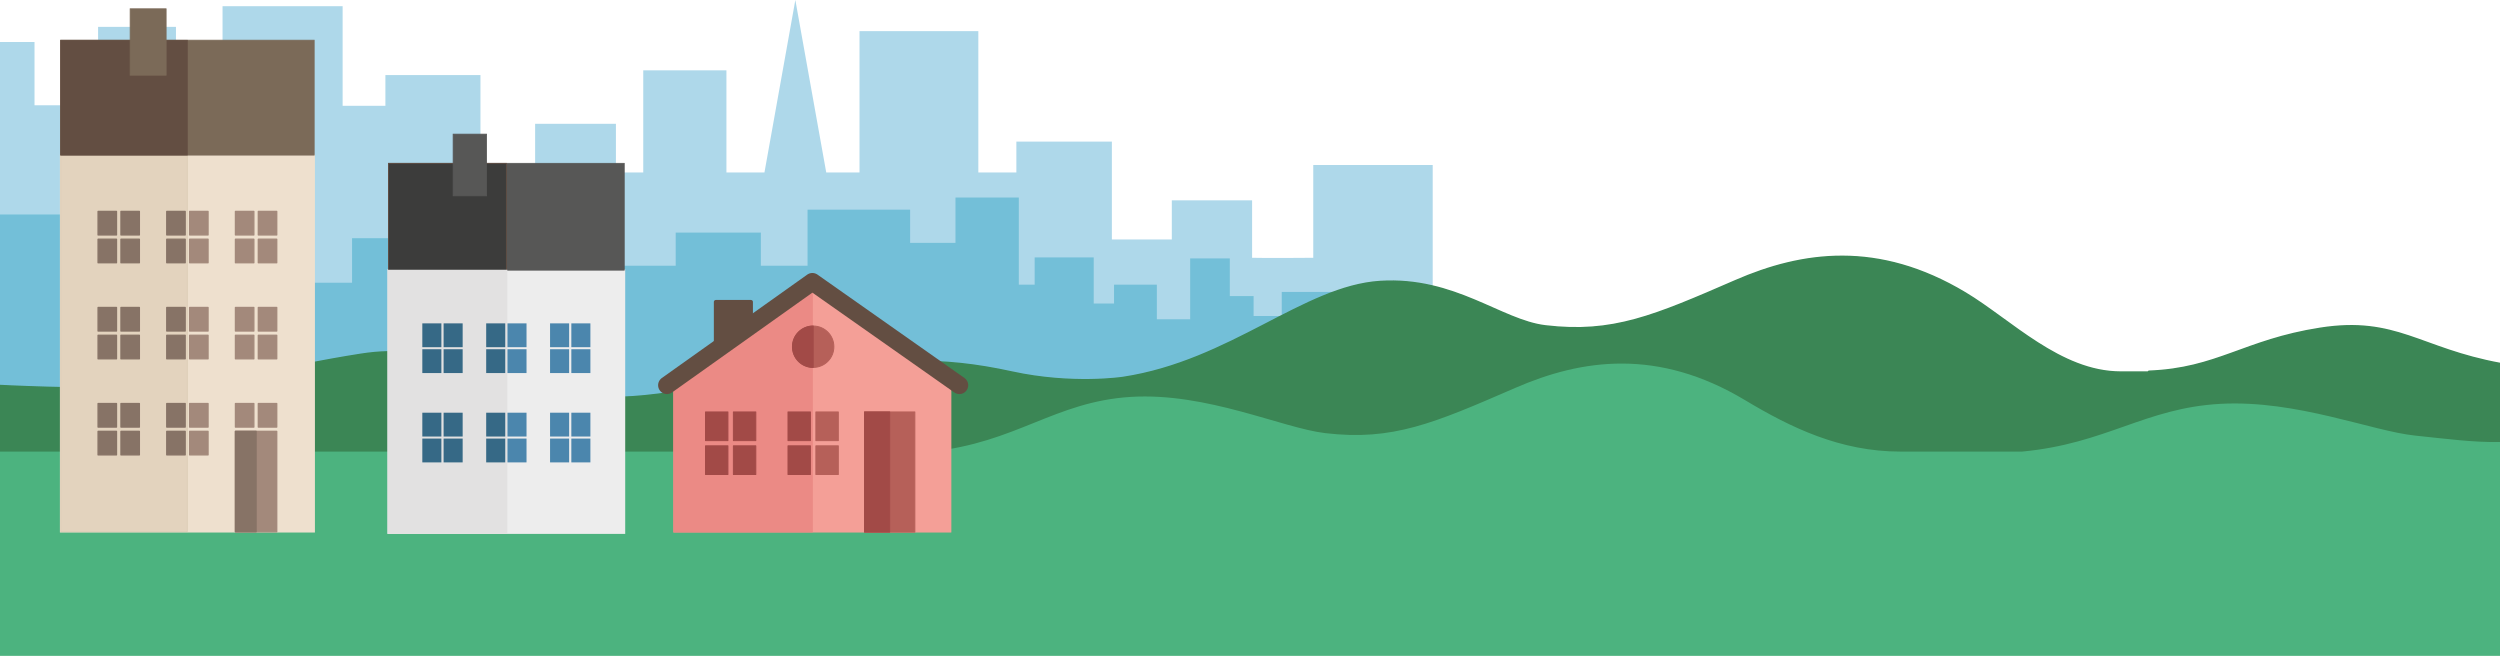 <?xml version="1.0" encoding="utf-8"?>
<!-- Generator: Adobe Illustrator 15.0.2, SVG Export Plug-In . SVG Version: 6.00 Build 0)  -->
<!DOCTYPE svg PUBLIC "-//W3C//DTD SVG 1.1//EN" "http://www.w3.org/Graphics/SVG/1.1/DTD/svg11.dtd">
<svg version="1.1" id="Lager_1" xmlns="http://www.w3.org/2000/svg" xmlns:xlink="http://www.w3.org/1999/xlink" x="0px" y="0px"
	 width="841.891px" height="220.873px" viewBox="0 0 841.891 220.873" enable-background="new 0 0 841.891 220.873"
	 xml:space="preserve">
<g>
	<path fill="#AED8EA" d="M441.249,156.256l-74.174-0.833H24.144l-25.109-0.458V14.139h12.59v21.312h21.406V9.058h26.226v26.573
		h15.686V2.093h40.438v33.538h14.405V25.287h32.012v32.792h18.407V41.684h27.21V58.08h9.204V23.688h28.011V58.08h12.806L267.837,0
		l10.404,58.079h11.205V10.491h40.015v47.588h12.806V47.682h32.165v32.964h20.182V67.467h27.037v19.342
		c4.001,0.142,20.598,0,20.598,0v-31.25h40.227v99.406L441.249,156.256z"/>
	<polygon opacity="0.7" fill="#5BB5D0" enable-background="new    " points="441.65,135.162 383.342,135.304 -1.167,135.304 
		-1.167,72.233 32.499,72.233 32.499,95.219 53.517,95.219 53.517,56.41 99.931,56.41 99.931,95.219 118.555,95.219 118.555,80.218 
		154.63,80.218 154.63,95.219 168.303,95.219 168.303,75.813 205.853,75.813 205.853,89.485 227.543,89.485 227.543,78.333 
		256.222,78.333 256.222,89.485 271.945,89.485 271.945,70.608 306.489,70.608 306.489,81.779 321.762,81.779 321.762,66.512 
		343.096,66.512 343.096,95.856 348.431,95.856 348.431,86.687 368.311,86.687 368.311,102.228 375.163,102.228 375.163,95.856 
		389.582,95.856 389.582,107.508 400.796,107.508 400.796,87.018 414.146,87.018 414.146,99.702 422.156,99.702 422.156,106.421 
		431.633,106.421 431.633,98.302 449.29,98.302 449.29,135.162 	"/>
	
		<path fill="#3B8655" stroke="#3B8655" stroke-width="0.506" stroke-linecap="round" stroke-linejoin="round" stroke-miterlimit="10" d="
		M842.101,122.436c-27.21-4.951-35.166-15.871-60.777-11.87c-25.609,4.003-34.657,13.598-57.693,14.462l-0.244,0.273h-9.216
		c-20.341,0-37.002-17.458-52.353-26.663c-29.344-17.595-54.953-13.862-77.363-4.12c-27.489,11.952-41.331,17.914-64.008,15.233
		c-14.918-1.763-30.562-16.514-55.634-14.953c-25.641,1.596-50.368,26.815-86.649,32.323c0,0-17.074,2.604-37.348-1.82
		c-24.317-5.308-41.211-4.466-75.458,0.707c-47.137,7.122-54.244,10.42-81.455,5.469c-27.21-4.953-36.814-16.156-62.424-12.153
		c-25.61,4.002-48.363,10.271-71.4,11.136c-23.036,0.864-50.996-0.676-50.996-0.676l-0.052,76.418h0.052h843.019"/>
	<path fill="#4CB37F" d="M841.891,148.856c-9.146,0.143-17.891-1.062-28.609-2.172c-14.524-1.504-39.878-12.084-65.492-10.688
		c-25.479,1.391-38.41,13.408-66.851,16.08h-40.944c-20.339,0-37.001-8.124-52.351-17.329
		c-29.345-17.595-54.954-13.862-77.362-4.121c-27.493,11.953-41.333,17.915-64.009,15.233
		c-14.526-1.717-39.878-13.793-65.491-12.198c-25.64,1.596-38.565,15.483-67.376,18.415H-0.965v68.796h791.05h52.017"/>
	<g>
		<g>
			
				<rect x="20.425" y="52.224" fill="#EEE0CE" stroke="#EEE0CE" stroke-width="0.511" stroke-miterlimit="10" width="85.369" height="126.854"/>
			
				<rect x="20.425" y="52.224" opacity="0.33" fill="#CBBB9F" stroke="#CBBB9F" stroke-width="0.361" stroke-miterlimit="10" enable-background="new    " width="42.685" height="126.854"/>
		</g>
		
			<rect x="20.425" y="13.536" fill="#7B6A58" stroke="#7B6A58" stroke-width="0.282" stroke-miterlimit="10" width="85.369" height="38.688"/>
		<path fill="#A3897B" stroke="#A3897B" stroke-width="0.322" stroke-miterlimit="10" d="M33.002,156.369"/>
		<path fill="#C5E0EC" d="M39.478,129.465"/>
		<path fill="#A3897B" stroke="#A3897B" stroke-width="0.322" stroke-miterlimit="10" d="M38.845,156.256"/>
		<path fill="#A3897B" stroke="#A3897B" stroke-width="0.322" stroke-miterlimit="10" d="M53.815,156.369"/>
		<path fill="#C5E0EC" d="M60.292,129.465"/>
		<path fill="#A3897B" stroke="#A3897B" stroke-width="0.322" stroke-miterlimit="10" d="M59.658,156.256"/>
		<g>
			
				<rect x="33.031" y="112.91" fill="#877366" stroke="#877366" stroke-width="0.448" stroke-linecap="round" stroke-linejoin="round" stroke-miterlimit="10" width="6.198" height="7.927"/>
			
				<rect x="33.031" y="103.546" fill="#877366" stroke="#877366" stroke-width="0.448" stroke-linecap="round" stroke-linejoin="round" stroke-miterlimit="10" width="6.198" height="7.926"/>
			
				<rect x="40.735" y="103.546" fill="#877366" stroke="#877366" stroke-width="0.448" stroke-linecap="round" stroke-linejoin="round" stroke-miterlimit="10" width="6.197" height="7.926"/>
			
				<rect x="40.735" y="112.91" fill="#877366" stroke="#877366" stroke-width="0.448" stroke-linecap="round" stroke-linejoin="round" stroke-miterlimit="10" width="6.197" height="7.927"/>
		</g>
		
			<rect x="56.159" y="112.91" fill="#877366" stroke="#877366" stroke-width="0.448" stroke-linecap="round" stroke-linejoin="round" stroke-miterlimit="10" width="6.197" height="7.927"/>
		
			<rect x="56.159" y="103.546" fill="#877366" stroke="#877366" stroke-width="0.448" stroke-linecap="round" stroke-linejoin="round" stroke-miterlimit="10" width="6.197" height="7.926"/>
		
			<rect x="63.862" y="103.546" fill="#A3897B" stroke="#A3897B" stroke-width="0.448" stroke-linecap="round" stroke-linejoin="round" stroke-miterlimit="10" width="6.198" height="7.926"/>
		
			<rect x="63.862" y="112.91" fill="#A3897B" stroke="#A3897B" stroke-width="0.448" stroke-linecap="round" stroke-linejoin="round" stroke-miterlimit="10" width="6.198" height="7.927"/>
		<g>
			
				<rect x="79.286" y="112.91" fill="#A3897B" stroke="#A3897B" stroke-width="0.448" stroke-linecap="round" stroke-linejoin="round" stroke-miterlimit="10" width="6.198" height="7.927"/>
			
				<rect x="79.286" y="103.546" fill="#A3897B" stroke="#A3897B" stroke-width="0.448" stroke-linecap="round" stroke-linejoin="round" stroke-miterlimit="10" width="6.198" height="7.926"/>
			
				<rect x="86.991" y="103.546" fill="#A3897B" stroke="#A3897B" stroke-width="0.448" stroke-linecap="round" stroke-linejoin="round" stroke-miterlimit="10" width="6.198" height="7.926"/>
			
				<rect x="86.991" y="112.91" fill="#A3897B" stroke="#A3897B" stroke-width="0.448" stroke-linecap="round" stroke-linejoin="round" stroke-miterlimit="10" width="6.198" height="7.927"/>
		</g>
		<g>
			
				<rect x="33.031" y="80.561" fill="#877366" stroke="#877366" stroke-width="0.448" stroke-linecap="round" stroke-linejoin="round" stroke-miterlimit="10" width="6.198" height="7.926"/>
			
				<rect x="33.031" y="71.196" fill="#877366" stroke="#877366" stroke-width="0.448" stroke-linecap="round" stroke-linejoin="round" stroke-miterlimit="10" width="6.198" height="7.925"/>
			
				<rect x="40.735" y="71.196" fill="#877366" stroke="#877366" stroke-width="0.448" stroke-linecap="round" stroke-linejoin="round" stroke-miterlimit="10" width="6.197" height="7.925"/>
			
				<rect x="40.735" y="80.561" fill="#877366" stroke="#877366" stroke-width="0.448" stroke-linecap="round" stroke-linejoin="round" stroke-miterlimit="10" width="6.197" height="7.926"/>
		</g>
		
			<rect x="56.159" y="80.561" fill="#877366" stroke="#877366" stroke-width="0.448" stroke-linecap="round" stroke-linejoin="round" stroke-miterlimit="10" width="6.197" height="7.926"/>
		
			<rect x="56.159" y="71.196" fill="#877366" stroke="#877366" stroke-width="0.448" stroke-linecap="round" stroke-linejoin="round" stroke-miterlimit="10" width="6.197" height="7.925"/>
		
			<rect x="63.862" y="71.196" fill="#A3897B" stroke="#A3897B" stroke-width="0.448" stroke-linecap="round" stroke-linejoin="round" stroke-miterlimit="10" width="6.198" height="7.925"/>
		
			<rect x="63.862" y="80.561" fill="#A3897B" stroke="#A3897B" stroke-width="0.448" stroke-linecap="round" stroke-linejoin="round" stroke-miterlimit="10" width="6.198" height="7.926"/>
		<g>
			
				<rect x="79.286" y="80.561" fill="#A3897B" stroke="#A3897B" stroke-width="0.448" stroke-linecap="round" stroke-linejoin="round" stroke-miterlimit="10" width="6.198" height="7.926"/>
			
				<rect x="79.286" y="71.196" fill="#A3897B" stroke="#A3897B" stroke-width="0.448" stroke-linecap="round" stroke-linejoin="round" stroke-miterlimit="10" width="6.198" height="7.925"/>
			
				<rect x="86.991" y="71.196" fill="#A3897B" stroke="#A3897B" stroke-width="0.448" stroke-linecap="round" stroke-linejoin="round" stroke-miterlimit="10" width="6.198" height="7.925"/>
			
				<rect x="86.991" y="80.561" fill="#A3897B" stroke="#A3897B" stroke-width="0.448" stroke-linecap="round" stroke-linejoin="round" stroke-miterlimit="10" width="6.198" height="7.926"/>
		</g>
		<g>
			
				<rect x="33.031" y="145.261" fill="#877366" stroke="#877366" stroke-width="0.448" stroke-linecap="round" stroke-linejoin="round" stroke-miterlimit="10" width="6.198" height="7.926"/>
			
				<rect x="33.031" y="135.896" fill="#877366" stroke="#877366" stroke-width="0.448" stroke-linecap="round" stroke-linejoin="round" stroke-miterlimit="10" width="6.198" height="7.926"/>
			
				<rect x="40.735" y="135.896" fill="#877366" stroke="#877366" stroke-width="0.448" stroke-linecap="round" stroke-linejoin="round" stroke-miterlimit="10" width="6.197" height="7.926"/>
			
				<rect x="40.735" y="145.261" fill="#877366" stroke="#877366" stroke-width="0.448" stroke-linecap="round" stroke-linejoin="round" stroke-miterlimit="10" width="6.197" height="7.926"/>
		</g>
		
			<rect x="56.159" y="145.261" fill="#877366" stroke="#877366" stroke-width="0.448" stroke-linecap="round" stroke-linejoin="round" stroke-miterlimit="10" width="6.197" height="7.926"/>
		
			<rect x="56.159" y="135.896" fill="#877366" stroke="#877366" stroke-width="0.448" stroke-linecap="round" stroke-linejoin="round" stroke-miterlimit="10" width="6.197" height="7.926"/>
		
			<rect x="63.862" y="135.896" fill="#A3897B" stroke="#A3897B" stroke-width="0.448" stroke-linecap="round" stroke-linejoin="round" stroke-miterlimit="10" width="6.198" height="7.926"/>
		
			<rect x="63.862" y="145.261" fill="#A3897B" stroke="#A3897B" stroke-width="0.448" stroke-linecap="round" stroke-linejoin="round" stroke-miterlimit="10" width="6.198" height="7.926"/>
		
			<rect x="79.286" y="145.261" fill="#A3897B" stroke="#A3897B" stroke-width="0.448" stroke-linecap="round" stroke-linejoin="round" stroke-miterlimit="10" width="13.902" height="33.817"/>
		
			<rect x="79.286" y="135.896" fill="#A3897B" stroke="#A3897B" stroke-width="0.448" stroke-linecap="round" stroke-linejoin="round" stroke-miterlimit="10" width="6.198" height="7.926"/>
		
			<rect x="86.991" y="135.896" fill="#A3897B" stroke="#A3897B" stroke-width="0.448" stroke-linecap="round" stroke-linejoin="round" stroke-miterlimit="10" width="6.198" height="7.926"/>
		
			<rect x="20.425" y="13.536" fill="#634E42" stroke="#634E42" stroke-width="0.2" stroke-miterlimit="10" width="42.685" height="38.688"/>
		
			<rect x="43.833" y="2.968" fill="#7B6A58" stroke="#7B6A58" stroke-width="0.282" stroke-miterlimit="10" width="12.102" height="22.344"/>
		
			<rect x="79.286" y="145.261" fill="#877366" stroke="#877366" stroke-width="0.448" stroke-linecap="round" stroke-linejoin="round" stroke-miterlimit="10" width="6.951" height="33.817"/>
	</g>
	<g>
		<polygon fill="#F49F97" stroke="#F49F97" stroke-width="0.234" stroke-miterlimit="10" points="320.256,179.201 226.881,179.201 
			226.881,127.935 273.568,94.906 320.256,127.935 		"/>
		
			<polygon opacity="0.7" fill="#E7827E" stroke="#E7827E" stroke-width="0.234" stroke-miterlimit="10" enable-background="new    " points="
			273.568,179.201 226.881,179.201 226.881,127.935 273.568,94.906 		"/>
		
			<rect x="237.581" y="150.136" fill="#A24A47" stroke="#A24A47" stroke-width="0.335" stroke-linecap="round" stroke-linejoin="round" stroke-miterlimit="10" width="7.554" height="9.658"/>
		
			<rect x="237.581" y="138.72" fill="#A24A47" stroke="#A24A47" stroke-width="0.335" stroke-linecap="round" stroke-linejoin="round" stroke-miterlimit="10" width="7.554" height="9.66"/>
		
			<rect x="246.972" y="138.72" fill="#A24A47" stroke="#A24A47" stroke-width="0.335" stroke-linecap="round" stroke-linejoin="round" stroke-miterlimit="10" width="7.553" height="9.66"/>
		
			<rect x="246.972" y="150.136" fill="#A24A47" stroke="#A24A47" stroke-width="0.335" stroke-linecap="round" stroke-linejoin="round" stroke-miterlimit="10" width="7.553" height="9.658"/>
		
			<rect x="265.36" y="150.136" fill="#A24A47" stroke="#A24A47" stroke-width="0.335" stroke-linecap="round" stroke-linejoin="round" stroke-miterlimit="10" width="7.555" height="9.658"/>
		
			<rect x="265.36" y="138.72" fill="#A24A47" stroke="#A24A47" stroke-width="0.335" stroke-linecap="round" stroke-linejoin="round" stroke-miterlimit="10" width="7.555" height="9.66"/>
		
			<rect x="274.752" y="138.72" fill="#B66059" stroke="#B66059" stroke-width="0.335" stroke-linecap="round" stroke-linejoin="round" stroke-miterlimit="10" width="7.555" height="9.66"/>
		
			<rect x="274.752" y="150.136" fill="#B66059" stroke="#B66059" stroke-width="0.335" stroke-linecap="round" stroke-linejoin="round" stroke-miterlimit="10" width="7.555" height="9.658"/>
		
			<rect x="291.135" y="138.72" fill="#B66059" stroke="#B66059" stroke-width="0.335" stroke-linecap="round" stroke-linejoin="round" stroke-miterlimit="10" width="16.943" height="40.481"/>
		
			<rect x="291.135" y="138.72" fill="#A24A47" stroke="#A24A47" stroke-width="0.335" stroke-linecap="round" stroke-linejoin="round" stroke-miterlimit="10" width="8.472" height="40.481"/>
		
			<polyline fill="none" stroke="#634E42" stroke-width="5.954" stroke-linecap="round" stroke-linejoin="round" stroke-miterlimit="10" points="
			224.598,129.728 273.568,94.906 323.08,129.728 		"/>
		
			<circle fill="#B66059" stroke="#B66059" stroke-width="0.335" stroke-linecap="round" stroke-linejoin="round" stroke-miterlimit="10" cx="273.839" cy="116.762" r="6.971"/>
		
			<path fill="#A24A47" stroke="#A24A47" stroke-width="0.335" stroke-linecap="round" stroke-linejoin="round" stroke-miterlimit="10" d="
			M273.839,123.729c-3.85,0-6.971-3.119-6.971-6.967c0-3.849,3.121-6.969,6.971-6.969V123.729z"/>
		
			<polygon fill="#634E42" stroke="#634E42" stroke-width="1.323" stroke-linecap="round" stroke-linejoin="round" stroke-miterlimit="10" points="
			252.89,109.794 241.054,117.916 241.054,101.675 252.89,101.675 		"/>
	</g>
	<g>
		
			<rect x="130.823" y="90.976" fill="#EDEDED" stroke="#EDEDED" stroke-width="0.654" stroke-miterlimit="10" width="79.391" height="88.489"/>
		
			<rect x="130.823" y="54.998" fill="#575756" stroke="#575756" stroke-width="0.263" stroke-miterlimit="10" width="79.391" height="35.978"/>
		
			<rect x="130.823" y="54.998" fill="#3C3C3B" stroke="#634E42" stroke-width="0.263" stroke-miterlimit="10" width="39.695" height="36.069"/>
		
			<rect x="152.593" y="45.169" fill="#575756" stroke="#575756" stroke-width="0.263" stroke-miterlimit="10" width="11.253" height="20.779"/>
		
			<rect x="130.823" y="91.172" fill="#E2E1E1" stroke="#E2E1E1" stroke-width="0.654" stroke-miterlimit="10" width="39.695" height="88.293"/>
		<path fill="#A3897B" stroke="#A3897B" stroke-width="0.299" stroke-miterlimit="10" d="M142.519,158.347"/>
		<path fill="#C5E0EC" d="M148.542,133.325"/>
		<path fill="#A3897B" stroke="#A3897B" stroke-width="0.299" stroke-miterlimit="10" d="M147.952,158.241"/>
		<path fill="#A3897B" stroke="#A3897B" stroke-width="0.299" stroke-miterlimit="10" d="M161.875,158.347"/>
		<path fill="#C5E0EC" d="M167.897,133.325"/>
		<path fill="#A3897B" stroke="#A3897B" stroke-width="0.299" stroke-miterlimit="10" d="M167.309,158.241"/>
		<g>
			<g>
				
					<rect x="142.546" y="117.933" fill="#366986" stroke="#366986" stroke-width="0.654" stroke-miterlimit="10" width="5.765" height="7.369"/>
				
					<rect x="142.546" y="109.222" fill="#366986" stroke="#366986" stroke-width="0.654" stroke-miterlimit="10" width="5.765" height="7.37"/>
				
					<rect x="149.71" y="109.222" fill="#366986" stroke="#366986" stroke-width="0.654" stroke-miterlimit="10" width="5.766" height="7.37"/>
				
					<rect x="149.71" y="117.933" fill="#366986" stroke="#366986" stroke-width="0.654" stroke-miterlimit="10" width="5.766" height="7.369"/>
			</g>
			<g>
				
					<rect x="142.546" y="148.017" fill="#366986" stroke="#366986" stroke-width="0.654" stroke-miterlimit="10" width="5.765" height="7.369"/>
				
					<rect x="142.546" y="139.308" fill="#366986" stroke="#366986" stroke-width="0.654" stroke-miterlimit="10" width="5.765" height="7.369"/>
				
					<rect x="149.71" y="139.308" fill="#366986" stroke="#366986" stroke-width="0.654" stroke-miterlimit="10" width="5.766" height="7.369"/>
				
					<rect x="149.71" y="148.017" fill="#366986" stroke="#366986" stroke-width="0.654" stroke-miterlimit="10" width="5.766" height="7.369"/>
			</g>
		</g>
		
			<rect x="164.054" y="117.933" fill="#366986" stroke="#366986" stroke-width="0.654" stroke-miterlimit="10" width="5.764" height="7.369"/>
		
			<rect x="164.054" y="109.222" fill="#366986" stroke="#366986" stroke-width="0.654" stroke-miterlimit="10" width="5.764" height="7.37"/>
		
			<rect x="171.219" y="109.222" fill="#4B86AD" stroke="#4B86AD" stroke-width="0.654" stroke-miterlimit="10" width="5.764" height="7.37"/>
		
			<rect x="171.219" y="117.933" fill="#4B86AD" stroke="#4B86AD" stroke-width="0.654" stroke-miterlimit="10" width="5.764" height="7.369"/>
		
			<rect x="164.054" y="148.017" fill="#366986" stroke="#366986" stroke-width="0.654" stroke-miterlimit="10" width="5.764" height="7.369"/>
		
			<rect x="164.054" y="139.308" fill="#366986" stroke="#366986" stroke-width="0.654" stroke-miterlimit="10" width="5.764" height="7.369"/>
		
			<rect x="171.219" y="139.308" fill="#4B86AD" stroke="#4B86AD" stroke-width="0.654" stroke-miterlimit="10" width="5.764" height="7.369"/>
		
			<rect x="171.219" y="148.017" fill="#4B86AD" stroke="#4B86AD" stroke-width="0.654" stroke-miterlimit="10" width="5.764" height="7.369"/>
		<g>
			
				<rect x="185.563" y="117.933" fill="#4B86AD" stroke="#4B86AD" stroke-width="0.654" stroke-miterlimit="10" width="5.764" height="7.369"/>
			
				<rect x="185.563" y="109.222" fill="#4B86AD" stroke="#4B86AD" stroke-width="0.654" stroke-miterlimit="10" width="5.764" height="7.37"/>
			
				<rect x="192.728" y="109.222" fill="#4B86AD" stroke="#4B86AD" stroke-width="0.654" stroke-miterlimit="10" width="5.763" height="7.37"/>
			
				<rect x="192.728" y="117.933" fill="#4B86AD" stroke="#4B86AD" stroke-width="0.654" stroke-miterlimit="10" width="5.763" height="7.369"/>
		</g>
		
			<rect x="185.563" y="139.308" fill="#4B86AD" stroke="#4B86AD" stroke-width="0.654" stroke-miterlimit="10" width="5.764" height="7.369"/>
		
			<rect x="192.728" y="139.308" fill="#4B86AD" stroke="#4B86AD" stroke-width="0.654" stroke-miterlimit="10" width="5.763" height="7.369"/>
		
			<rect x="185.563" y="148.017" fill="#4B86AD" stroke="#4B86AD" stroke-width="0.654" stroke-miterlimit="10" width="5.764" height="7.369"/>
		
			<rect x="192.728" y="148.017" fill="#4B86AD" stroke="#4B86AD" stroke-width="0.654" stroke-miterlimit="10" width="5.763" height="7.369"/>
	</g>
</g>
</svg>
